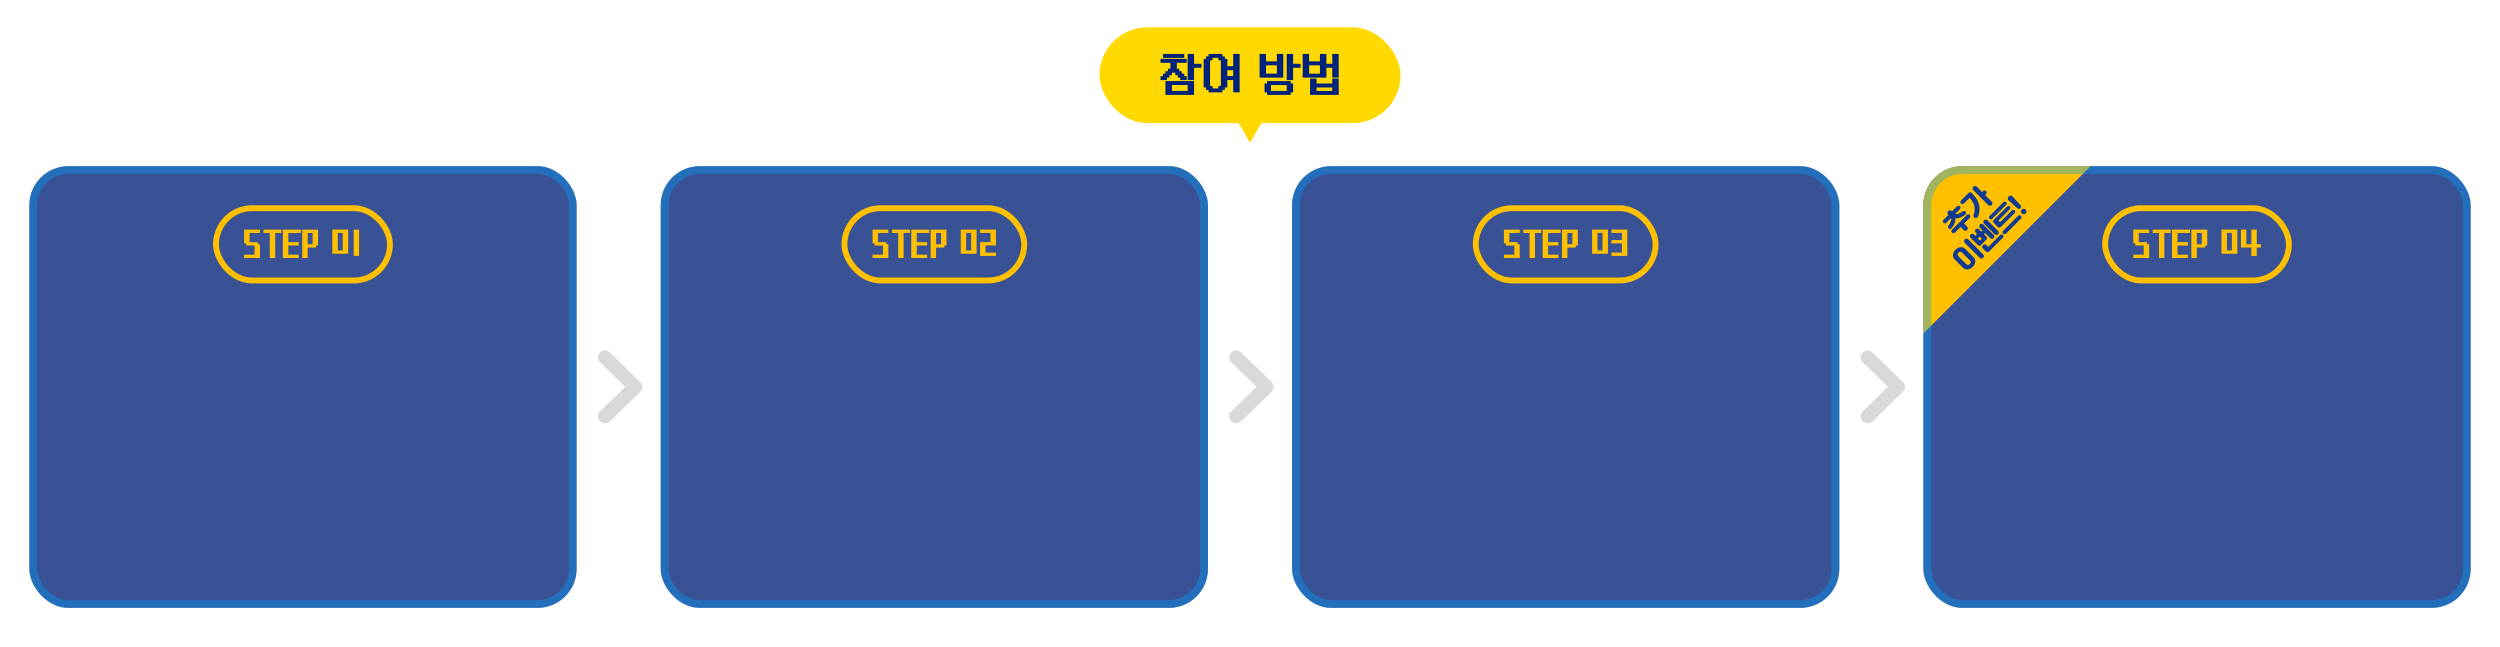 <svg width="1279" height="331" viewBox="0 0 1279 331" fill="none" xmlns="http://www.w3.org/2000/svg">
<g filter="url(#filter0_d_2795_3167)">
<rect x="562.5" y="10" width="154" height="49" rx="24.5" fill="#FFD900"/>
<path d="M596.244 44.548V37.476H610.882V44.548H596.244ZM607.606 42.52V39.504H599.546V42.52H607.606ZM593.722 36.982V34.954H594.996V33.68H596.244V32.432H597.518V31.158H598.766V28.142H593.722V26.114H607.112V28.142H602.068V31.158H603.316V32.432H604.59V33.68H605.838V34.954H607.112V36.982H603.81V35.708H602.562V34.46H601.288V33.186H599.546V34.46H598.272V35.708H597.024V36.982H593.722ZM607.606 36.982V23.592H610.882V28.636H614.678V30.664H610.882V36.982H607.606ZM594.996 25.62V23.592H605.838V25.62H594.996ZM618.308 43.248V42H617.034V40.726H615.786V26.114H617.034V24.84H618.308V23.592H625.38V24.84H626.628V26.114H627.902V29.884H630.918V23.592H634.194V43.248H630.918V36.956H627.902V40.726H626.628V42H625.38V43.248H618.308ZM623.352 41.246V39.972H624.6V26.868H623.352V25.594H620.336V26.868H619.062V39.972H620.336V41.246H623.352ZM630.918 34.928V31.912H627.902V34.928H630.918ZM648.198 44.548V43.274H646.924V38.724H648.198V37.476H660.314V38.724H661.562V43.274H660.314V44.548H648.198ZM658.286 42.52V39.504H650.226V42.52H658.286ZM658.286 36.982V23.592H661.562V28.636H665.358V30.664H661.562V36.982H658.286ZM644.402 35.708V23.592H647.704V27.388H653.242V23.592H656.518V35.708H644.402ZM653.242 33.68V29.416H647.704V33.68H653.242ZM670.236 44.548V36.202H673.538V38.724H681.598V36.202H684.874V44.548H670.236ZM681.598 42.52V40.752H673.538V42.52H681.598ZM666.466 35.708V23.592H669.742V27.388H675.28V23.592H678.582V28.636H681.598V23.592H684.874V35.708H681.598V30.664H678.582V35.708H666.466ZM675.28 33.68V29.416H669.742V33.68H675.28Z" fill="#00227A"/>
<path d="M645.562 58.5L639.5 69L633.438 58.5L645.562 58.5Z" fill="#FFD900"/>
</g>
<rect x="15" y="85" width="280" height="226" rx="20" fill="#022177" fill-opacity="0.78"/>
<rect x="17" y="87" width="276" height="222" rx="18" stroke="#00A3FF" stroke-opacity="0.37" stroke-width="4"/>
<rect x="110.5" y="106.5" width="89" height="37" rx="18.5" stroke="#FFC000" stroke-width="3"/>
<path d="M124.902 132V130.284H130.226V125.598H125.958V124.52H124.902V117.48H132.998V119.196H127.674V123.882H131.942V124.96H132.998V132H124.902ZM138.018 132V119.196H134.806V117.48H144.002V119.196H140.79V132H138.018ZM144.711 132V117.48H153.907V119.196H147.505V123.882H152.829V125.598H147.505V130.284H152.829V132H144.711ZM154.615 132V117.48H162.711V125.598H161.655V126.654H157.387V132H154.615ZM159.939 124.96V119.196H157.387V124.96H159.939ZM170.019 129.822V117.458H178.115V129.822H170.019ZM175.343 128.128V119.152H172.791V128.128H175.343ZM180.935 130.922V117.458H183.707V130.922H180.935Z" fill="#FFC000"/>
<path fill-rule="evenodd" clip-rule="evenodd" d="M327.508 200.492C328.935 199.102 328.935 196.848 327.508 195.458C327.501 195.452 327.495 195.446 327.488 195.439L311.998 180.351C310.597 178.986 308.325 178.986 306.924 180.351C305.522 181.716 305.522 183.929 306.924 185.294L319.849 197.884L306.924 210.474C305.496 211.864 305.496 214.118 306.924 215.508C308.351 216.898 310.665 216.898 312.092 215.508L327.508 200.492Z" fill="#D9D9D9"/>
<rect x="338" y="85" width="280" height="226" rx="20" fill="#022177" fill-opacity="0.78"/>
<rect x="340" y="87" width="276" height="222" rx="18" stroke="#00A3FF" stroke-opacity="0.37" stroke-width="4"/>
<rect x="432" y="106.5" width="92" height="37" rx="18.5" stroke="#FFC000" stroke-width="3"/>
<path d="M446.402 132V130.284H451.726V125.598H447.458V124.52H446.402V117.48H454.498V119.196H449.174V123.882H453.442V124.96H454.498V132H446.402ZM459.518 132V119.196H456.306V117.48H465.502V119.196H462.29V132H459.518ZM466.211 132V117.48H475.407V119.196H469.005V123.882H474.329V125.598H469.005V130.284H474.329V132H466.211ZM476.115 132V117.48H484.211V125.598H483.155V126.654H478.887V132H476.115ZM481.439 124.96V119.196H478.887V124.96H481.439ZM491.519 129.822V117.458H499.615V129.822H491.519ZM496.843 128.128V119.152H494.291V128.128H496.843ZM501.423 130.922V123.86H506.747V119.174H501.423V117.458H509.519V125.576H504.195V129.206H509.519V130.922H501.423Z" fill="#FFC000"/>
<path fill-rule="evenodd" clip-rule="evenodd" d="M650.508 200.492C651.935 199.102 651.935 196.848 650.508 195.458C650.501 195.452 650.495 195.446 650.488 195.439L634.998 180.351C633.597 178.986 631.325 178.986 629.924 180.351C628.522 181.716 628.522 183.929 629.924 185.294L642.849 197.884L629.924 210.474C628.496 211.864 628.496 214.118 629.924 215.508C631.351 216.898 633.665 216.898 635.092 215.508L650.508 200.492Z" fill="#D9D9D9"/>
<rect x="661" y="85" width="280" height="226" rx="20" fill="#022177" fill-opacity="0.78"/>
<rect x="663" y="87" width="276" height="222" rx="18" stroke="#00A3FF" stroke-opacity="0.37" stroke-width="4"/>
<rect x="755" y="106.5" width="92" height="37" rx="18.5" stroke="#FFC000" stroke-width="3"/>
<path d="M769.402 132V130.284H774.726V125.598H770.458V124.52H769.402V117.48H777.498V119.196H772.174V123.882H776.442V124.96H777.498V132H769.402ZM782.518 132V119.196H779.306V117.48H788.502V119.196H785.29V132H782.518ZM789.211 132V117.48H798.407V119.196H792.005V123.882H797.329V125.598H792.005V130.284H797.329V132H789.211ZM799.115 132V117.48H807.211V125.598H806.155V126.654H801.887V132H799.115ZM804.439 124.96V119.196H801.887V124.96H804.439ZM814.519 129.822V117.458H822.615V129.822H814.519ZM819.843 128.128V119.152H817.291V128.128H819.843ZM824.423 130.922V129.206H829.747V124.52H824.423V122.804H829.747V119.174H824.423V117.458H832.519V130.922H824.423Z" fill="#FFC000"/>
<path fill-rule="evenodd" clip-rule="evenodd" d="M973.508 200.492C974.935 199.102 974.935 196.848 973.508 195.458C973.501 195.452 973.495 195.446 973.488 195.439L957.998 180.351C956.597 178.986 954.325 178.986 952.924 180.351C951.522 181.716 951.522 183.929 952.924 185.294L965.849 197.884L952.924 210.474C951.496 211.864 951.496 214.118 952.924 215.508C954.351 216.898 956.665 216.898 958.092 215.508L973.508 200.492Z" fill="#D9D9D9"/>
<g clip-path="url(#clip0_2795_3167)">
<rect x="984" y="85" width="280" height="226" rx="20" fill="#022177" fill-opacity="0.78"/>
<rect x="1077" y="106.5" width="94" height="37" rx="18.5" stroke="#FFC000" stroke-width="3"/>
<path d="M1091.4 132V130.284H1096.73V125.598H1092.46V124.52H1091.4V117.48H1099.5V119.196H1094.17V123.882H1098.44V124.96H1099.5V132H1091.4ZM1104.52 132V119.196H1101.31V117.48H1110.5V119.196H1107.29V132H1104.52ZM1111.21 132V117.48H1120.41V119.196H1114V123.882H1119.33V125.598H1114V130.284H1119.33V132H1111.21ZM1121.11 132V117.48H1129.21V125.598H1128.15V126.654H1123.89V132H1121.11ZM1126.44 124.96V119.196H1123.89V124.96H1126.44ZM1136.52 129.822V117.458H1144.62V129.822H1136.52ZM1141.84 128.128V119.152H1139.29V128.128H1141.84ZM1151.79 130.922V126.654H1146.45V117.458H1149.22V124.938H1151.79V117.458H1154.56V124.938H1156.7V126.654H1154.56V130.922H1151.79Z" fill="#FFC000"/>
<path d="M981.125 82.125L1072.79 81.772L980.772 173.788L981.125 82.125Z" fill="#FFC000"/>
<path d="M998.534 116.655C998.465 116.744 998.425 116.783 998.386 116.823C997.97 117.239 997.317 117.239 996.901 116.823C996.525 116.447 996.465 115.873 996.792 115.467C997.633 114.427 998.514 112.774 998.148 111.537L995.703 113.982C995.307 114.378 994.654 114.378 994.258 113.982C993.842 113.566 993.842 112.913 994.238 112.517L996.831 109.923L996.544 109.636C996.148 109.24 996.188 108.488 996.703 107.973C997.198 107.478 997.93 107.458 998.326 107.854L998.613 108.141L1001.19 105.567C1001.62 105.132 1002.26 105.151 1002.67 105.567C1003.07 105.963 1003.09 106.597 1002.65 107.032L1000.23 109.458C1001.45 109.834 1003.12 108.943 1004.16 108.101C1004.56 107.775 1005.14 107.834 1005.51 108.21C1005.93 108.626 1005.93 109.28 1005.51 109.695C1005.47 109.735 1005.43 109.775 1005.35 109.844C1003.72 111.111 1001.95 111.952 1000.29 111.596C1000.64 113.259 999.801 115.031 998.534 116.655ZM998.623 119.04C998.217 118.635 998.227 117.951 998.633 117.546L1006.23 109.953C1006.65 109.527 1007.32 109.527 1007.73 109.933C1008.13 110.329 1008.14 111.012 1007.71 111.438L1004.8 114.348L1006.36 115.912C1006.87 116.417 1006.87 117.189 1006.36 117.694C1005.86 118.199 1005.09 118.199 1004.58 117.694L1003.02 116.13L1000.12 119.031C999.712 119.436 999.019 119.436 998.623 119.04ZM1009.99 111.2C1009.66 110.873 1009.55 110.368 1009.69 109.953C1010.94 106.25 1009.95 103.538 1007.62 101.211L1004.69 104.142C1004.29 104.548 1003.63 104.548 1003.23 104.142C1002.8 103.716 1002.8 103.063 1003.21 102.657L1007.23 98.638C1007.61 98.251 1008.23 98.251 1008.61 98.638L1009.16 99.182C1011.68 101.706 1013.93 105.439 1012 110.695C1011.93 110.883 1011.78 111.091 1011.63 111.24C1011.18 111.695 1010.43 111.646 1009.99 111.2ZM1017.17 104.914L1009.55 97.301C1009.05 96.796 1009.06 96.014 1009.55 95.519C1010.05 95.024 1010.83 95.014 1011.33 95.519L1014.07 98.251L1014.55 97.766C1014.96 97.361 1015.62 97.351 1016.04 97.766C1016.45 98.182 1016.44 98.846 1016.04 99.251L1015.55 99.736L1018.95 103.132C1019.46 103.647 1019.44 104.419 1018.95 104.914C1018.45 105.409 1017.68 105.429 1017.17 104.914ZM1004.3 137.006L999.999 132.709C998.633 131.343 998.969 129.225 1000.43 127.759C1001.9 126.294 1004.03 125.948 1005.39 127.314L1009.69 131.61C1011.06 132.977 1010.7 135.095 1009.24 136.56C1007.77 138.025 1005.66 138.372 1004.3 137.006ZM1001.86 131.046L1005.96 135.145C1006.5 135.689 1007.28 135.59 1007.78 135.085C1008.28 134.58 1008.37 133.818 1007.83 133.273L1003.73 129.175C1003.19 128.631 1002.41 128.71 1001.91 129.215C1001.4 129.72 1001.32 130.502 1001.86 131.046ZM1012.81 131.897L1005.2 124.285C1004.69 123.78 1004.7 122.998 1005.2 122.503C1005.69 122.008 1006.47 121.998 1006.98 122.503L1014.59 130.116C1015.11 130.63 1015.09 131.402 1014.59 131.897C1014.1 132.392 1013.32 132.412 1012.81 131.897ZM1016.3 122.523L1013.34 125.483C1012.97 125.859 1012.35 125.859 1011.98 125.483L1008.16 121.661C1007.66 121.166 1007.66 120.434 1008.15 119.949C1008.63 119.464 1009.36 119.464 1009.86 119.959L1010.53 120.632L1011.45 119.711L1010.78 119.038C1010.28 118.543 1010.28 117.81 1010.77 117.325C1011.25 116.84 1011.99 116.84 1012.48 117.335L1013.64 118.494L1014.24 117.89L1012.93 116.573C1012.45 116.098 1012.46 115.336 1012.93 114.87C1013.41 114.385 1014.17 114.385 1014.64 114.86L1019.93 120.147C1020.41 120.632 1020.4 121.374 1019.92 121.859C1019.45 122.325 1018.7 122.344 1018.21 121.859L1015.61 119.256L1015.01 119.86L1016.3 121.157C1016.68 121.533 1016.68 122.146 1016.3 122.523ZM1015.97 128.641L1014.41 127.086C1013.92 126.591 1014.02 125.898 1014.51 125.403C1015.01 124.908 1015.7 124.809 1016.19 125.304L1017.2 126.314L1023.3 120.216C1023.69 119.83 1024.3 119.83 1024.69 120.216C1025.07 120.602 1025.07 121.216 1024.69 121.602L1017.65 128.641C1017.21 129.076 1016.48 129.155 1015.97 128.641ZM1020.48 119.87L1015.02 114.405C1014.53 113.92 1014.54 113.158 1015.02 112.683C1015.5 112.197 1016.26 112.188 1016.75 112.673L1022.21 118.137C1022.71 118.632 1022.69 119.385 1022.2 119.87C1021.73 120.345 1020.98 120.365 1020.48 119.87ZM1013.02 123.117L1013.94 122.196L1012.78 121.038L1011.86 121.958L1013.02 123.117ZM1024.82 119.513C1024.41 119.107 1024.43 118.434 1024.84 118.028L1032.43 110.435C1032.86 110.01 1033.52 110 1033.92 110.406C1034.32 110.802 1034.32 111.475 1033.89 111.9L1026.3 119.493C1025.9 119.899 1025.21 119.909 1024.82 119.513ZM1028.23 105.604C1028.6 105.971 1028.62 106.584 1028.25 106.951L1022.38 112.821L1023.25 113.692L1029.32 107.624C1029.7 107.248 1030.3 107.277 1030.68 107.654C1031.05 108.03 1031.08 108.634 1030.71 109.01L1023.54 116.177C1023.16 116.553 1022.55 116.553 1022.17 116.177L1019.94 113.94C1019.56 113.564 1019.55 112.96 1019.94 112.574L1026.91 105.604C1027.27 105.238 1027.87 105.238 1028.23 105.604ZM1017.83 110.564L1024.98 103.417C1025.35 103.04 1025.98 103.05 1026.35 103.427C1026.73 103.803 1026.74 104.426 1026.36 104.803L1019.21 111.95C1018.84 112.326 1018.21 112.316 1017.84 111.94C1017.46 111.564 1017.45 110.94 1017.83 110.564ZM1034.3 109.198C1033.76 108.653 1033.76 107.743 1034.3 107.198C1034.85 106.654 1035.76 106.654 1036.3 107.198C1036.84 107.743 1036.84 108.653 1036.3 109.198C1035.76 109.742 1034.85 109.742 1034.3 109.198ZM1029.57 100.467L1033.66 104.971C1034.15 105.505 1034 106.109 1033.61 106.505C1033.21 106.901 1032.61 107.05 1032.07 106.555L1027.57 102.466C1027.03 101.971 1027.03 101.12 1027.63 100.526C1028.22 99.932 1029.07 99.932 1029.57 100.467Z" fill="#113B92"/>
</g>
<rect x="986" y="87" width="276" height="222" rx="18" stroke="#00A3FF" stroke-opacity="0.37" stroke-width="4"/>
<defs>
<filter id="filter0_d_2795_3167" x="562.5" y="10" width="154" height="66" filterUnits="userSpaceOnUse" color-interpolation-filters="sRGB">
<feFlood flood-opacity="0" result="BackgroundImageFix"/>
<feColorMatrix in="SourceAlpha" type="matrix" values="0 0 0 0 0 0 0 0 0 0 0 0 0 0 0 0 0 0 127 0" result="hardAlpha"/>
<feOffset dy="4"/>
<feComposite in2="hardAlpha" operator="out"/>
<feColorMatrix type="matrix" values="0 0 0 0 1 0 0 0 0 0.66 0 0 0 0 0 0 0 0 1 0"/>
<feBlend mode="normal" in2="BackgroundImageFix" result="effect1_dropShadow_2795_3167"/>
<feBlend mode="normal" in="SourceGraphic" in2="effect1_dropShadow_2795_3167" result="shape"/>
</filter>
<clipPath id="clip0_2795_3167">
<rect x="984" y="85" width="280" height="226" rx="20" fill="white"/>
</clipPath>
</defs>
</svg>
